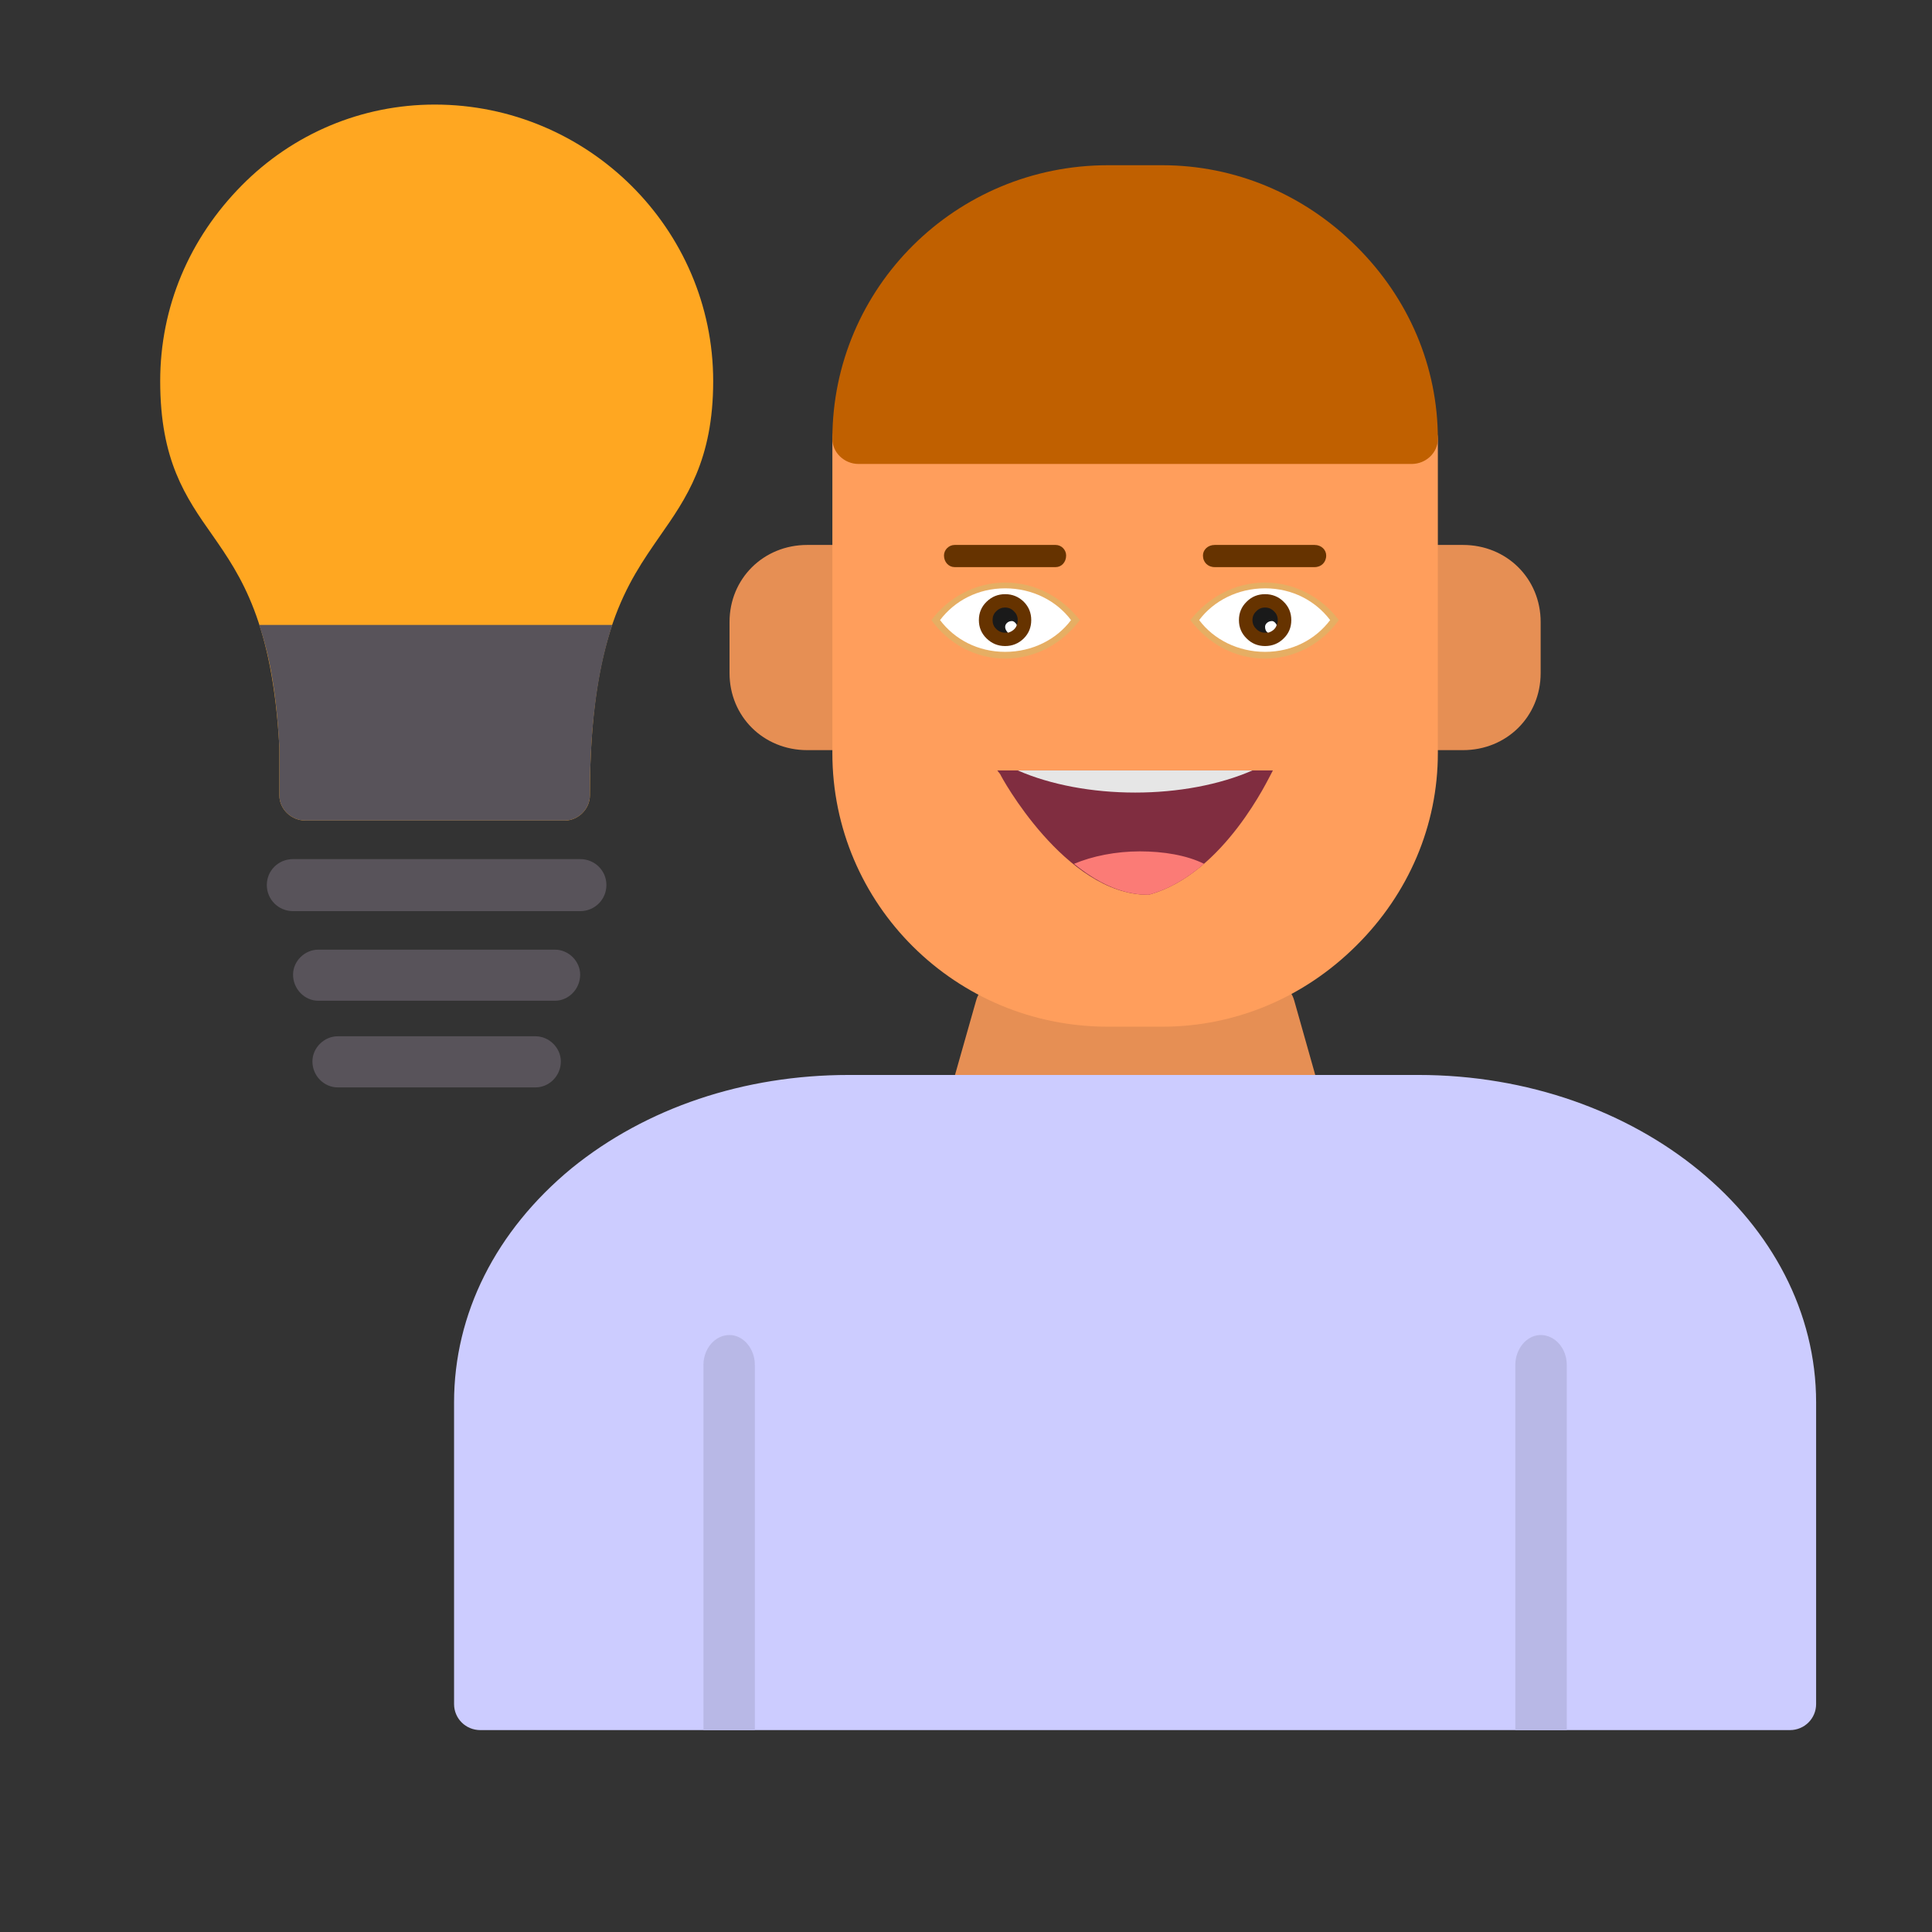 <svg xmlns="http://www.w3.org/2000/svg" xmlns:xlink="http://www.w3.org/1999/xlink" width="64" zoomAndPan="magnify" viewBox="0 0 48 48" height="64" preserveAspectRatio="xMidYMid meet" version="1.0"><rect x="0" y="0" width="48" height="48" fill="#333333" stroke="none"/><defs><clipPath id="ae685f6753"><path d="M 11 26 L 45.121 26 L 45.121 42.996 L 11 42.996 Z M 11 26 " clip-rule="nonzero"/></clipPath><clipPath id="0e60ae49b9"><path d="M 17 33 L 39 33 L 39 42.996 L 17 42.996 Z M 17 33 " clip-rule="nonzero"/></clipPath><clipPath id="271beba7b5"><path d="M 3.98 2.586 L 18 2.586 L 18 21 L 3.98 21 Z M 3.98 2.586 " clip-rule="nonzero"/></clipPath></defs><path fill="#e68f54" d="M 21.332 18.637 L 20.055 18.637 C 18.969 18.637 18.125 17.801 18.125 16.723 L 18.125 15.453 C 18.125 14.375 18.969 13.539 20.055 13.539 L 21.332 13.539 C 21.695 13.539 21.984 13.824 21.984 14.16 L 21.984 17.992 C 21.984 18.352 21.695 18.637 21.332 18.637 Z M 36.348 18.637 L 35.07 18.637 C 34.711 18.637 34.422 18.352 34.422 17.992 L 34.422 14.16 C 34.422 13.824 34.711 13.539 35.07 13.539 L 36.348 13.539 C 37.434 13.539 38.277 14.375 38.277 15.453 L 38.277 16.723 C 38.277 17.801 37.434 18.637 36.348 18.637 Z M 36.348 18.637 " fill-opacity="1" fill-rule="evenodd"/><path fill="#e68f54" d="M 32.18 27.973 C 31.891 27.973 25.453 27.398 25.383 27.113 L 24.852 27.496 C 24.754 27.781 24.516 27.973 24.223 27.973 C 24.176 27.973 24.105 27.973 24.055 27.949 C 23.719 27.855 23.5 27.496 23.598 27.16 L 24.25 24.863 C 24.344 24.504 24.707 24.312 25.043 24.406 C 25.188 24.453 25.285 24.527 25.383 24.648 C 26.996 24.48 31.094 24.48 31.359 24.406 C 31.719 24.312 32.059 24.504 32.156 24.863 L 32.805 27.16 C 32.902 27.52 32.684 27.855 32.348 27.949 C 32.301 27.973 32.227 27.973 32.18 27.973 Z M 32.18 27.973 " fill-opacity="1" fill-rule="evenodd"/><g clip-path="url(#ae685f6753)"><path fill="#ccccff" d="M 44.469 42.984 L 11.934 42.984 C 11.57 42.984 11.281 42.695 11.281 42.336 L 11.281 34.844 C 11.281 32.641 12.316 30.582 14.199 29.027 C 16.055 27.52 18.488 26.707 21.09 26.707 C 24.852 26.707 28.371 26.707 32.18 26.707 L 35.238 26.707 C 40.688 26.707 45.121 30.344 45.121 34.844 L 45.121 42.336 C 45.121 42.695 44.832 42.984 44.469 42.984 Z M 44.469 42.984 " fill-opacity="1" fill-rule="evenodd"/></g><g clip-path="url(#0e60ae49b9)"><path fill="#b8b8e6" d="M 38.926 42.984 L 37.648 42.984 L 37.648 33.91 C 37.648 33.504 37.938 33.168 38.277 33.168 C 38.637 33.168 38.926 33.504 38.926 33.91 Z M 18.754 42.984 L 17.477 42.984 L 17.477 33.91 C 17.477 33.504 17.766 33.168 18.125 33.168 C 18.465 33.168 18.754 33.504 18.754 33.91 Z M 18.754 42.984 " fill-opacity="1" fill-rule="evenodd"/></g><path fill="#ff9e5c" d="M 28.875 25.508 L 27.527 25.508 C 23.742 25.508 20.68 22.469 20.68 18.711 L 20.68 10.906 C 20.68 10.547 20.973 10.258 21.332 10.258 L 35.07 10.258 C 35.434 10.258 35.723 10.547 35.723 10.906 L 35.723 18.711 C 35.723 20.504 35 22.203 33.695 23.496 C 32.395 24.789 30.684 25.508 28.875 25.508 Z M 28.875 25.508 " fill-opacity="1" fill-rule="evenodd"/><path fill="#c06000" d="M 35.07 11.527 L 21.332 11.527 C 20.973 11.527 20.68 11.242 20.68 10.906 C 20.68 7.148 23.742 4.105 27.527 4.105 L 28.875 4.105 C 30.684 4.105 32.395 4.824 33.695 6.117 C 35 7.41 35.723 9.109 35.723 10.906 C 35.723 11.242 35.434 11.527 35.07 11.527 Z M 35.07 11.527 " fill-opacity="1" fill-rule="evenodd"/><g clip-path="url(#271beba7b5)"><path fill="#ffa721" d="M 14.027 20.387 L 7.594 20.387 C 7.23 20.387 6.941 20.098 6.941 19.762 L 6.941 18.566 C 6.773 15.453 5.98 14.305 5.281 13.301 C 4.605 12.344 3.98 11.434 3.98 9.469 C 3.98 7.625 4.703 5.926 6.004 4.609 C 7.281 3.316 8.992 2.598 10.801 2.598 C 14.609 2.598 17.719 5.688 17.719 9.469 C 17.719 11.434 17.043 12.391 16.391 13.324 C 15.598 14.473 14.656 15.766 14.656 19.762 C 14.656 20.098 14.367 20.387 14.027 20.387 Z M 14.027 20.387 " fill-opacity="1" fill-rule="evenodd"/></g><path fill="#e6ae63" d="M 26.828 15.406 C 26.395 15.98 25.742 16.363 24.973 16.363 C 24.223 16.363 23.551 15.98 23.141 15.406 C 23.551 14.855 24.223 14.473 24.973 14.473 C 25.742 14.473 26.395 14.855 26.828 15.406 Z M 26.828 15.406 " fill-opacity="1" fill-rule="evenodd"/><path fill="#ffffff" d="M 26.609 15.406 C 26.25 15.887 25.648 16.195 24.973 16.195 C 24.297 16.195 23.719 15.887 23.355 15.406 C 23.719 14.926 24.297 14.617 24.973 14.617 C 25.648 14.617 26.25 14.926 26.609 15.406 Z M 26.609 15.406 " fill-opacity="1" fill-rule="evenodd"/><path fill="#663300" d="M 25.621 15.406 C 25.621 15.586 25.559 15.738 25.434 15.863 C 25.305 15.988 25.152 16.051 24.973 16.051 C 24.793 16.051 24.641 15.988 24.512 15.863 C 24.383 15.738 24.32 15.586 24.32 15.406 C 24.32 15.227 24.383 15.074 24.512 14.949 C 24.641 14.824 24.793 14.762 24.973 14.762 C 25.152 14.762 25.305 14.824 25.434 14.949 C 25.559 15.074 25.621 15.227 25.621 15.406 Z M 25.621 15.406 " fill-opacity="1" fill-rule="nonzero"/><path fill="#1a1a1a" d="M 25.285 15.406 C 25.285 15.492 25.254 15.566 25.191 15.625 C 25.133 15.688 25.059 15.719 24.973 15.719 C 24.887 15.719 24.812 15.688 24.75 15.625 C 24.688 15.566 24.66 15.492 24.66 15.406 C 24.66 15.32 24.688 15.246 24.75 15.188 C 24.812 15.125 24.887 15.094 24.973 15.094 C 25.059 15.094 25.133 15.125 25.191 15.188 C 25.254 15.246 25.285 15.32 25.285 15.406 Z M 25.285 15.406 " fill-opacity="1" fill-rule="nonzero"/><path fill="#ffffff" d="M 25.262 15.527 C 25.238 15.621 25.141 15.695 25.043 15.719 C 25.02 15.695 24.973 15.645 24.973 15.574 C 24.973 15.5 25.043 15.43 25.141 15.43 C 25.188 15.43 25.238 15.477 25.262 15.527 Z M 25.262 15.527 " fill-opacity="1" fill-rule="evenodd"/><path fill="#663300" d="M 23.719 13.539 C 23.574 13.539 23.453 13.66 23.453 13.801 C 23.453 13.969 23.574 14.09 23.719 14.09 L 26.227 14.09 C 26.371 14.09 26.488 13.969 26.488 13.801 C 26.488 13.66 26.371 13.539 26.227 13.539 Z M 23.719 13.539 " fill-opacity="1" fill-rule="nonzero"/><path fill="#e6ae63" d="M 33.262 15.406 C 32.852 15.98 32.18 16.363 31.43 16.363 C 30.66 16.363 30.008 15.98 29.574 15.406 C 30.008 14.855 30.66 14.473 31.43 14.473 C 32.18 14.473 32.852 14.855 33.262 15.406 Z M 33.262 15.406 " fill-opacity="1" fill-rule="evenodd"/><path fill="#ffffff" d="M 33.047 15.406 C 32.684 15.887 32.105 16.195 31.43 16.195 C 30.758 16.195 30.152 15.887 29.793 15.406 C 30.152 14.926 30.758 14.617 31.43 14.617 C 32.105 14.617 32.684 14.926 33.047 15.406 Z M 33.047 15.406 " fill-opacity="1" fill-rule="evenodd"/><path fill="#663300" d="M 32.082 15.406 C 32.082 15.586 32.02 15.738 31.891 15.863 C 31.766 15.988 31.609 16.051 31.43 16.051 C 31.25 16.051 31.098 15.988 30.973 15.863 C 30.844 15.738 30.781 15.586 30.781 15.406 C 30.781 15.227 30.844 15.074 30.973 14.949 C 31.098 14.824 31.25 14.762 31.43 14.762 C 31.609 14.762 31.766 14.824 31.891 14.949 C 32.02 15.074 32.082 15.227 32.082 15.406 Z M 32.082 15.406 " fill-opacity="1" fill-rule="nonzero"/><path fill="#1a1a1a" d="M 31.746 15.406 C 31.746 15.492 31.715 15.566 31.652 15.625 C 31.59 15.688 31.52 15.719 31.43 15.719 C 31.344 15.719 31.27 15.688 31.211 15.625 C 31.148 15.566 31.117 15.492 31.117 15.406 C 31.117 15.32 31.148 15.246 31.211 15.188 C 31.27 15.125 31.344 15.094 31.43 15.094 C 31.52 15.094 31.59 15.125 31.652 15.188 C 31.715 15.246 31.746 15.32 31.746 15.406 Z M 31.746 15.406 " fill-opacity="1" fill-rule="nonzero"/><path fill="#ffffff" d="M 31.719 15.527 C 31.695 15.621 31.602 15.695 31.504 15.719 C 31.457 15.695 31.43 15.645 31.43 15.574 C 31.43 15.5 31.504 15.43 31.602 15.43 C 31.648 15.43 31.695 15.477 31.719 15.527 Z M 31.719 15.527 " fill-opacity="1" fill-rule="evenodd"/><path fill="#663300" d="M 30.18 13.539 C 30.008 13.539 29.887 13.66 29.887 13.801 C 29.887 13.969 30.008 14.09 30.18 14.09 L 32.66 14.09 C 32.828 14.09 32.949 13.969 32.949 13.801 C 32.949 13.66 32.828 13.539 32.66 13.539 Z M 30.18 13.539 " fill-opacity="1" fill-rule="nonzero"/><path fill="#802d40" d="M 24.922 19.141 L 31.625 19.141 L 31.574 19.238 C 31.551 19.262 30.418 21.727 28.539 22.23 L 28.516 22.23 C 26.465 22.23 24.852 19.262 24.852 19.238 L 24.777 19.141 Z M 24.922 19.141 " fill-opacity="1" fill-rule="nonzero"/><path fill="#e6e6e6" d="M 31.117 19.141 L 25.285 19.141 C 26.105 19.5 27.141 19.691 28.203 19.691 C 29.262 19.691 30.297 19.5 31.117 19.141 Z M 31.117 19.141 " fill-opacity="1" fill-rule="evenodd"/><path fill="#fb7b76" d="M 28.32 21.152 C 27.719 21.152 27.141 21.27 26.684 21.461 C 27.215 21.895 27.84 22.23 28.516 22.23 L 28.539 22.23 C 29.07 22.086 29.527 21.797 29.914 21.461 C 29.48 21.246 28.902 21.152 28.32 21.152 Z M 28.32 21.152 " fill-opacity="1" fill-rule="evenodd"/><path fill="#58535a" d="M 14.027 20.387 L 7.594 20.387 C 7.23 20.387 6.941 20.098 6.941 19.762 L 6.941 18.566 C 6.871 17.25 6.703 16.293 6.438 15.527 L 15.211 15.527 C 14.898 16.484 14.656 17.801 14.656 19.762 C 14.656 20.098 14.367 20.387 14.027 20.387 Z M 14.027 20.387 " fill-opacity="1" fill-rule="evenodd"/><path fill="#58535a" d="M 14.414 22.637 L 7.281 22.637 C 6.918 22.637 6.629 22.348 6.629 21.988 C 6.629 21.629 6.918 21.344 7.281 21.344 L 14.414 21.344 C 14.777 21.344 15.066 21.629 15.066 21.988 C 15.066 22.348 14.777 22.637 14.414 22.637 Z M 14.414 22.637 " fill-opacity="1" fill-rule="evenodd"/><path fill="#58535a" d="M 13.789 24.863 L 7.906 24.863 C 7.57 24.863 7.281 24.574 7.281 24.215 C 7.281 23.879 7.57 23.594 7.906 23.594 L 13.789 23.594 C 14.125 23.594 14.414 23.879 14.414 24.215 C 14.414 24.574 14.125 24.863 13.789 24.863 Z M 13.789 24.863 " fill-opacity="1" fill-rule="evenodd"/><path fill="#58535a" d="M 13.305 27.016 L 8.391 27.016 C 8.051 27.016 7.762 26.73 7.762 26.371 C 7.762 26.035 8.051 25.746 8.391 25.746 L 13.305 25.746 C 13.645 25.746 13.934 26.035 13.934 26.371 C 13.934 26.73 13.645 27.016 13.305 27.016 Z M 13.305 27.016 " fill-opacity="1" fill-rule="evenodd"/></svg>
